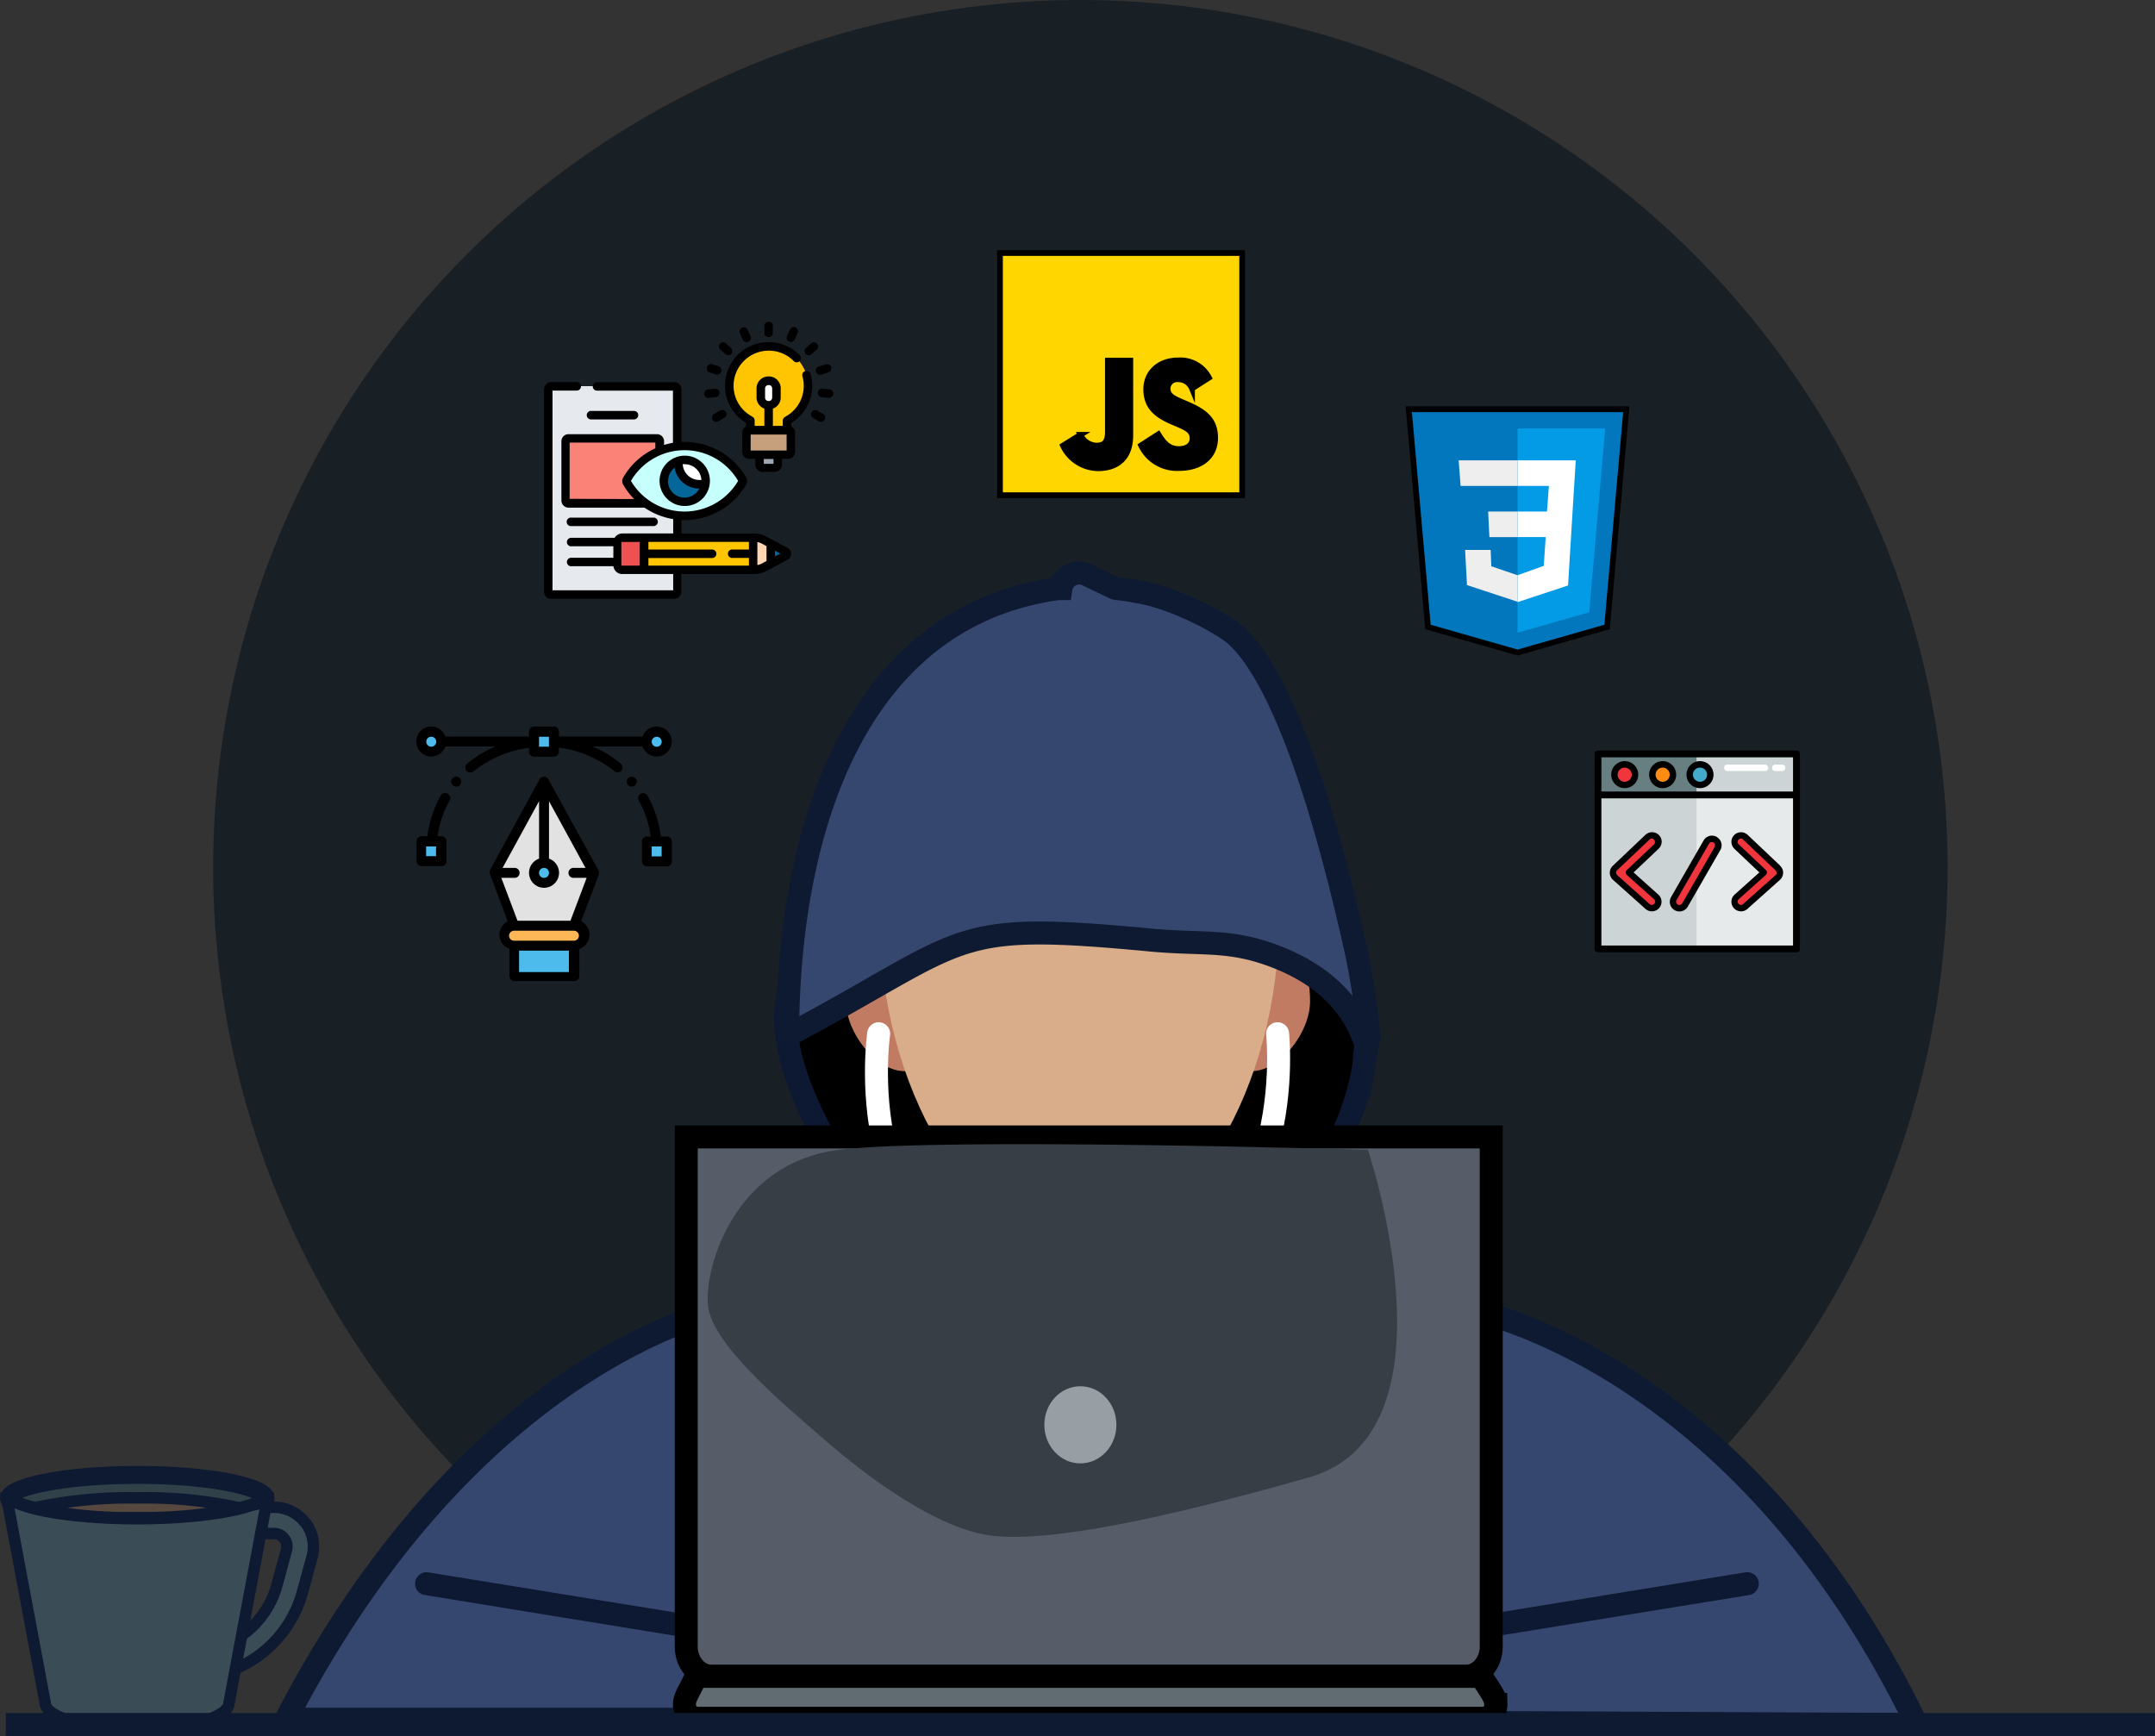 <svg
      xmlns="http://www.w3.org/2000/svg"
      viewBox="0 0 375.02 302.13"
    >
      <rect x="0" y="0" width="375.02" height="302.13" fill="#333333" stroke="none"/>
      <circle cx="188.01" cy="150.92" r="150.92" fill="	#192025"></circle>
      <!-- {/* me */} -->
      <g>
        <g id="head">
          <path
            stroke="#0d1932"
            stroke-miterlimit="10"
            stroke-width="4"
            d="M237.63 182.46a17.34 17.34 0 00-2.09-9.64c-4.65-7.93-9-23.37-15.67-38.16a25.7 25.7 0 00-3.67-5.93 83.49 83.49 0 00-9.23-9.5c-10.71-9.27-23.46-11.58-26.32-11.79v-.33h.23c0 .29-.09.3-.17.31s-.2 0 .65.72v93.1c-.9 14.32 9.85 25.85 22.94 25.56h0a22.65 22.65 0 0017.89-9.69c6-8.45 13.77-21.12 15.21-32.16a24.49 24.49 0 01.23-2.49z"
          ></path>
          <path
            stroke="#0d1932"
            stroke-miterlimit="10"
            stroke-width="4"
            d="M192.75 103.96a53.18 53.18 0 00-23.69 11.47 89.19 89.19 0 00-12.61 13.91 27 27 0 00-2.92 5c-6.14 13.67-10.52 27.33-14.8 34.63-1.9 3.24-2.35 7.11-1.82 11.28 1.42 11.25 10 24.38 16.57 33a23.67 23.67 0 0015.64 9.49c14.29 1.83 26.49-10.36 26.49-25.72v-92.4a15.87 15.87 0 01-2.86-.66z"
          ></path>
          <path
            fill="#fd916f"
            stroke="#0d1932"
            stroke-miterlimit="10"
            stroke-width="4"
            d="M195.41 213.16L177.12 213.16 178.1 228.75 196.39 228.75 195.41 213.16z"
          ></path>
          <path
            fill="#fd916f"
            stroke="#0d1932"
            stroke-miterlimit="10"
            stroke-width="4"
            d="M196.08 224.39c0 2.1-4.07 3.8-9.08 3.8s-9.37-2.5-9.37-4.6 4.35-2.37 9.37-2.37 9.08 1.08 9.08 3.17z"
          ></path>
          <path
            fill="#c17b62"
            d="M221.82 311.3c0 5.55-3.93 10-8.78 10s-10.15-6.62-10.15-12.16 1.75-7.92 6.59-7.92 12.34 4.54 12.34 10.08zM264.73 311.3c0 5.55 3.93 10 8.77 10s10.15-6.62 10.15-12.16-1.74-7.92-6.59-7.92-12.33 4.54-12.33 10.08z"
            transform="translate(-55.67 -134.89)"
          ></path>
          <path
            fill="#d9ad89"
            d="M278.22 295.32c0 28-15.54 56-34.7 56s-34.72-27.92-34.72-56 15.55-44.83 34.72-44.83 34.7 16.79 34.7 44.83z"
            transform="translate(-55.67 -134.89)"
          ></path>
          <path
            fill="#36476f"
            stroke="#0e1a32"
            stroke-miterlimit="10"
            stroke-width="4"
            d="M238.21 180.74a.71.71 0 000-.25c0-.43-.07-.86-.11-1.32l-.1-1.12a126.37 126.37 0 00-2.16-13.23c-7.74-34.51-15.18-49.47-21-54.44-2.19-1.87-10.42-6.42-17.09-7.44a27.8 27.8 0 00-3.36-.5 1 1 0 01-.34-.08l-4.87-2.32a3.2 3.2 0 00-4.55 2.4h0-.16c-.12 0 .42-1.23.37-1.23s-.64 1.21-.64 1.21h0c-35.28 4.87-46.79 41.86-47.12 76.27a.91.91 0 001.34.8c30.55-16.38 26.73-19.21 61.76-15.9 9.09.86 13.59-.19 21.46 2.75 8.88 3.32 14.13 8.81 16.24 16.08.09-.53.2-1.11.33-1.68z"
          ></path>
          <path
            fill="none"
            stroke="#fff"
            stroke-linecap="round"
            stroke-miterlimit="10"
            stroke-width="4"
            d="M222.33 179.9s4.81 44.64-35.56 44.8-33.86-44.8-33.86-44.8"
          ></path>
        </g>
        <path
          fill="#36476f"
          stroke="#0e1a32"
          stroke-miterlimit="10"
          stroke-width="4"
          d="M333.57 300.11c-30.83-63.54-77.64-72.2-77.64-72.2v-.8H128.47s-44.9 7-78.7 72.09h84.26z"
        ></path>
        <path
          stroke-linecap="round"
          id="left"
          fill="#fff"
          stroke="#0d1932"
          stroke-miterlimit="10"
          stroke-width="4"
          d="M119.43 282.96L74.23 275.61"
        ></path>
        <path
          stroke-linecap="round"
          id="right"
          fill="#fff"
          stroke="#0d1932"
          stroke-miterlimit="10"
          stroke-width="4"
          d="M258.88 282.96L304.07 275.61"
        ></path>
      </g>
      <!-- {/* end Me */} -->
      <!-- laptop -->
      <g>
        <path
          fill="#565c68"
          stroke="#000"
          stroke-miterlimit="10"
          stroke-width="4"
          d="M255.02 291.74h-131.1c-2.47 0-4.5-2.32-4.5-5.16v-88.72h140.09v88.72c0 2.84-2.02 5.16-4.49 5.16z"
        ></path>
        <path
          fill="#606c71"
          stroke="#000"
          stroke-miterlimit="10"
          stroke-width="4"
          d="M260.33 296.61a2.36 2.36 0 01-2.27 2.43H121.38a2.36 2.36 0 01-2.27-2.43h0c0-1.35 1-2.44 2-4.87h136.66c1.49 2.43 2.51 3.52 2.51 4.87z"
        ></path>
        <path
          fill="#373e46"
          d="M293.72 335s16.61 49.37-10.26 57-45.19 11.19-54.86 10.18-21.89-10.18-29.52-16.8-19.53-16.61-20.2-23.32 4.71-24.85 22.82-27.07 92.02.01 92.02.01z"
          transform="translate(-55.67 -134.89)"
        ></path>
        <ellipse
          cx="188.01"
          cy="247.96"
          fill="#989fa4"
          rx="6.27"
          ry="6.71"
        ></ellipse>
      </g>
      <!-- end laptop -->
      <g class="float">
        <path
          fill="#e6e9ed"
          d="M163.91 234.06a.8.8 0 01-.8-.8v-4a.8.8 0 01.8-.8h9.61v-3.88a11.58 11.58 0 01-8.71-5.74.47.47 0 010-.51 11.61 11.61 0 018.71-5.74v-10a.5.5 0 00-.49-.5h-21.46a.5.5 0 00-.5.5v35.26a.49.49 0 00.5.49H173a.49.49 0 00.49-.49v-3.82z"
          transform="translate(-55.67 -134.89)"
        ></path>
        <path
          fill="#fb8276"
          d="M164.81 218.83a.47.47 0 010-.51 11.57 11.57 0 015.68-5v-1.69a.49.49 0 00-.49-.49h-15.4a.5.5 0 00-.5.49V222a.5.5 0 00.5.49h13.45a11.59 11.59 0 01-3.24-3.66z"
          transform="translate(-55.67 -134.89)"
        ></path>
        <path
          fill="#c7fffd"
          d="M174.84 224.65a11.58 11.58 0 01-10-5.82.47.47 0 010-.51 11.56 11.56 0 0120.06 0 .52.52 0 010 .51 11.61 11.61 0 01-10.06 5.82z"
          transform="translate(-55.67 -134.89)"
        ></path>
        <path
          fill="#046699"
          d="M178.47 218.58a3.64 3.64 0 10-3.63 3.63 3.64 3.64 0 003.63-3.63z"
          transform="translate(-55.67 -134.89)"
        ></path>
        <path
          fill="#fff"
          d="M174.84 214.94a3.81 3.81 0 00-1.08.16v.45a3.64 3.64 0 003.64 3.64 3.47 3.47 0 001.07-.17 3.15 3.15 0 000-.44 3.64 3.64 0 00-3.63-3.64z"
          transform="translate(-55.67 -134.89)"
        ></path>
        <path
          fill="#ffc502"
          d="M189.43 195.21a6.85 6.85 0 00-6.86 6.83 6.77 6.77 0 00.93 3.43 6.93 6.93 0 002.42 2.45l.31.18v1.67h6.4v-1.67l.31-.18a6.84 6.84 0 003.34-5.88 6.84 6.84 0 00-6.85-6.83z"
          transform="translate(-55.67 -134.89)"
        ></path>
        <path
          fill="#fff"
          d="M189.39 201.17a1.32 1.32 0 00-1.32 1.32v1.61a1.32 1.32 0 001.32 1.32h.08a1.33 1.33 0 001.32-1.32v-1.61a1.33 1.33 0 00-1.32-1.32z"
          transform="translate(-55.67 -134.89)"
        ></path>
        <path
          fill="#9ea7af"
          d="M187.84 214v1.78a.55.55 0 00.55.55h2.08a.55.55 0 00.55-.55V214z"
          transform="translate(-55.67 -134.89)"
        ></path>
        <path
          fill="#c6a07d"
          d="M193.29 213.58a.43.43 0 01-.44.44H186a.44.44 0 01-.45-.44v-3.37a.45.45 0 01.45-.44h6.84a.44.44 0 01.44.44z"
          transform="translate(-55.67 -134.89)"
        ></path>
        <path
          fill="#ffc502"
          d="M163.91 234.06a.8.8 0 01-.8-.8v-4a.8.8 0 01.8-.8h23.18a3.64 3.64 0 011.51.39l3.74 2c.39.21.39.56 0 .77l-3.74 2a3.78 3.78 0 01-1.51.38z"
          transform="translate(-55.67 -134.89)"
        ></path>
        <path
          fill="#ffd5b3"
          d="M186.77 234.06h.32a3.78 3.78 0 001.51-.38l3.74-2c.39-.21.39-.56 0-.77l-3.74-2a3.64 3.64 0 00-1.51-.39h-.32z"
          transform="translate(-55.67 -134.89)"
        ></path>
        <path
          fill="#046699"
          d="M189.83 233l2.51-1.37c.39-.21.39-.56 0-.77l-2.51-1.37z"
          transform="translate(-55.67 -134.89)"
        ></path>
        <path
          fill="#ef5050"
          d="M163.11 229.25v4a.8.8 0 00.8.8h3.86v-5.61h-3.86a.8.8 0 00-.8.81z"
          transform="translate(-55.67 -134.89)"
        ></path>
        <path
          d="M196.72 199.93a.74.74 0 00-1.42.41 6.09 6.09 0 01-2.74 6.94l-.31.19a.73.73 0 00-.36.63v.9h-1.72v-3a2.05 2.05 0 001.36-1.93v-1.61a2.06 2.06 0 00-2.06-2.06h-.08a2.06 2.06 0 00-2.06 2.06v1.61a2.05 2.05 0 001.36 1.93v3H187v-.93a.73.73 0 00-.36-.63l-.31-.19a6.06 6.06 0 01-3-5.24 6.12 6.12 0 0110.39-4.36.74.74 0 101-1.06 7.58 7.58 0 00-11.86 9.22 7.67 7.67 0 002.63 2.68v.63a1.19 1.19 0 00-.66 1.06v3.37a1.18 1.18 0 001.18 1.18h1.09v1a1.28 1.28 0 001.29 1.28h2.08a1.28 1.28 0 001.29-1.28v-1h1.09a1.18 1.18 0 001.18-1.18v-3.37a1.19 1.19 0 00-.66-1.06v-.63a7.67 7.67 0 002.63-2.68 7.58 7.58 0 00.72-5.91zm-7.91 2.56a.59.59 0 01.58-.59h.08a.59.59 0 01.58.59v1.61a.58.58 0 01-.58.58h-.08a.58.58 0 01-.58-.58zm1.47 13.12h-1.7v-.85h1.7zm2.28-2.32h-6.26v-2.78h6.26zM189.43 193.57a.74.74 0 00.74-.74v-1.22a.74.74 0 00-1.48 0v1.22a.74.74 0 00.74.74zM184.92 194a.77.77 0 00.68.44.82.82 0 00.3-.07.73.73 0 00.37-1l-.5-1.12a.74.74 0 00-1.35.6zM181 195.7l.92.82a.7.7 0 00.49.19.76.76 0 00.55-.25.74.74 0 00-.06-1l-.91-.82a.75.75 0 00-1.05.06.74.74 0 00.06 1zM179.1 199.69l1.17.38a.91.91 0 00.23 0 .74.74 0 00.22-1.44l-1.17-.37a.74.74 0 00-.45 1.4zM178.89 204.13h.11l1.22-.13a.74.74 0 00.66-.81.75.75 0 00-.82-.66l-1.22.14a.74.74 0 00.08 1.47zM179.92 206.94a.74.74 0 00-.26 1 .72.72 0 00.64.37.74.74 0 00.37-.1l1.05-.62a.73.73 0 00.27-1 .73.73 0 00-1-.26zM193 194.33a.82.82 0 00.3.07.74.74 0 00.67-.44l.5-1.12a.73.73 0 10-1.34-.6l-.5 1.12a.73.73 0 00.37.97zM196.42 196.71a.7.7 0 00.49-.19l.92-.82a.73.73 0 000-1 .74.74 0 00-1-.06l-.91.82a.73.73 0 00-.06 1 .76.76 0 00.56.25zM197.66 199.59a.74.74 0 00.7.51.91.91 0 00.23 0l1.16-.38a.74.74 0 10-.45-1.4l-1.16.37a.74.74 0 00-.48.9zM200 202.66l-1.22-.14a.74.74 0 00-.16 1.47l1.22.13h.16a.74.74 0 00.08-1.47zM198.93 206.94l-1.05-.61a.74.74 0 00-.75 1.27l1.06.62a.74.74 0 00.74-1.28zM158.56 207.88H166a.74.74 0 000-1.48h-7.48a.74.74 0 000 1.48zM155.11 226.44h14.38a.74.74 0 000-1.47h-14.38a.74.74 0 100 1.47zM179.21 218.58a4.38 4.38 0 10-4.37 4.37 4.38 4.38 0 004.37-4.37zm-4.37-2.9a2.9 2.9 0 012.89 2.74 2.19 2.19 0 01-.36 0 2.9 2.9 0 01-2.89-2.75 2.06 2.06 0 01.36.01zm-2.9 2.9a2.9 2.9 0 011.12-2.29 4.37 4.37 0 004.31 3.63 2.89 2.89 0 01-5.46-1.34z"
          transform="translate(-55.67 -134.89)"
        ></path>
        <path
          d="M192.69 230.22l-3.73-2a4.51 4.51 0 00-1.87-.48h-12.83v-2.34h.58a12.32 12.32 0 0010.67-6.18 1.27 1.27 0 000-1.25 12.34 12.34 0 00-10.67-6.18h-.58v-9.16a1.23 1.23 0 00-1.23-1.23h-13.55a.74.74 0 000 1.47h13.3v9.08a14 14 0 00-1.55.37v-.64a1.23 1.23 0 00-1.23-1.23h-15.4a1.23 1.23 0 00-1.23 1.23V222a1.24 1.24 0 001.23 1.23h13.22a12.45 12.45 0 005 2v2.5h-8.87a1.55 1.55 0 00-1.32.76h-7.48a.74.74 0 100 1.47h7.26v2h-7.26a.74.74 0 100 1.47h7.27a1.54 1.54 0 001.53 1.36h8.87v2.83h-21v-34.76h4.13a.74.74 0 100-1.47h-4.37a1.23 1.23 0 00-1.23 1.23v35.26a1.23 1.23 0 001.23 1.23H173a1.23 1.23 0 001.23-1.23v-3.08h12.83a4.5 4.5 0 001.87-.47l3.73-2a1.18 1.18 0 00.68-1 1.19 1.19 0 00-.65-1.11zM167 233.33h-3.13a.08.08 0 01-.07-.07v-4s0-.06.07-.06H167zm-12.2-11.63v-9.79h14.91v1a12.35 12.35 0 00-5.58 5.08 1.22 1.22 0 000 1.25 12.31 12.31 0 001.9 2.5zm10.67-3.12a10.81 10.81 0 0118.65 0 10.82 10.82 0 01-18.65 0zM186 230.52h-3a.74.74 0 000 1.47h3v1.34h-17.49V232h11a.74.74 0 100-1.47h-11v-1.33H186zm3.06 2l-.84.46a3 3 0 01-.75.25v-4a3 3 0 01.75.24l.84.46zm1.47-.8v-1l.94.51z"
          transform="translate(-55.67 -134.89)"
        ></path>
        <!-- {/* pen tool icon */} -->
        <g class="float">
          <g fill="#4dbbeb">
            <path d="M116.02 146.44L116.02 149.91 112.55 149.91 112.55 146.44 114.2 146.44 116.02 146.44z"></path>
            <path
              d="M170 262.24a1.74 1.74 0 11-1.74 1.74 1.74 1.74 0 011.74-1.74z"
              transform="translate(-55.67 -134.89)"
            ></path>
          </g>
          <path
            fill="#e2e2e2"
            d="M141.66 286.8l8.68-15.88L159 286.8l-3.46 9.2h-10.41z"
            transform="translate(-55.67 -134.89)"
          ></path>
          <path
            fill="#feb756"
            d="M155.54 296a1.74 1.74 0 011.74 1.74 1.74 1.74 0 01-1.74 1.74h-10.41a1.74 1.74 0 01-1.74-1.74 1.74 1.74 0 011.74-1.74z"
            transform="translate(-55.67 -134.89)"
          ></path>
          <g fill="#4dbbeb">
            <path d="M89.46 164.58H99.87V170.05H89.46z"></path>
            <path d="M96.41 129.17L96.41 130.82 92.94 130.82 92.94 129.17 92.94 129.09 92.94 127.35 96.41 127.35 96.41 129.09 96.41 129.17z"></path>
            <path
              d="M150.34 285.06a1.74 1.74 0 11-1.74 1.74 1.74 1.74 0 011.74-1.74z"
              transform="translate(-55.67 -134.89)"
            ></path>
            <path d="M76.8 146.44L76.8 149.91 73.32 149.91 73.32 146.44 75.14 146.44 76.8 146.44z"></path>
            <path
              d="M130.72 262.24A1.74 1.74 0 11129 264a1.74 1.74 0 011.72-1.76z"
              transform="translate(-55.67 -134.89)"
            ></path>
          </g>
          <path
            d="M171.68 280.46h-1a19.62 19.62 0 00-2.33-7.09.87.87 0 00-1.52.85 18 18 0 012.1 6.24h-.68a.87.87 0 00-.87.87v3.47a.87.87 0 00.87.87h3.47a.87.87 0 00.87-.87v-3.47a.87.87 0 00-.91-.87zm-.87 3.47h-1.73v-1.73h1.73zM159.88 286.76a.43.43 0 010-.05.15.15 0 000-.07.24.24 0 000-.08v-.08l-8.78-15.98a.88.88 0 00-1.53 0l-8.67 15.88a.36.36 0 000 .09.24.24 0 000 .08v.07a.07.07 0 010 .05v.14a.13.13 0 010 .06v.06l3.13 8.3a2.41 2.41 0 00-.69.49 2.6 2.6 0 001 4.29v4.75a.87.87 0 00.87.87h10.41a.87.87 0 00.87-.87v-4.74a2.64 2.64 0 001-.62 2.59 2.59 0 00-.69-4.17l3.13-8.3v-.06a.13.13 0 010-.06.13.13 0 000-.06zm-4.34.9h2.22l-2.82 7.47h-9.21l-2.82-7.47h2.22a.87.87 0 100-1.73h-2l6.35-11.61v10a2.61 2.61 0 101.73 0v-10l6.35 11.61h-2a.87.87 0 100 1.73zm-5.2-1.73a.87.87 0 11-.87.87.87.87 0 01.87-.87zM146 304.06v-3.73h8.67v3.73zm10.16-5.72a.87.87 0 01-.62.26h-10.41a.87.87 0 01-.87-.87.89.89 0 01.87-.87h10.41a.87.87 0 01.62 1.48zM133.55 273a.86.86 0 00-1.18.33 19.64 19.64 0 00-2.34 7.09h-1a.87.87 0 00-.87.87v3.47a.87.87 0 00.87.87h3.47a.87.87 0 00.87-.87v-3.47a.87.87 0 00-.87-.87h-.68a18 18 0 012.1-6.24.87.87 0 00-.37-1.18zm-2 10.89h-1.73v-1.69h1.73zM163.71 267.8a19.17 19.17 0 00-4.94-3h8.72a2.61 2.61 0 100-1.73h-14.55v-.87a.87.87 0 00-.87-.87h-3.47a.87.87 0 00-.87.87v.87h-14.55a2.61 2.61 0 100 1.73h8.72a19.17 19.17 0 00-4.94 3 .86.86 0 00-.11 1.22.85.85 0 00.67.31.88.88 0 00.56-.2 19.52 19.52 0 019.65-4.1v.68a.87.87 0 00.87.87h3.47a.87.87 0 00.87-.87V265a19.56 19.56 0 019.66 4.1.83.83 0 00.55.2.85.85 0 00.67-.31.86.86 0 00-.11-1.19zm6.24-4.69a.87.87 0 11-.87.87.87.87 0 01.92-.87zm-39.23 1.73a.87.87 0 11.87-.86.87.87 0 01-.87.86zm20.48 0h-1.73v-1.73h1.73v1.73zM165.61 270.05a.87.87 0 10.87.87.87.87 0 00-.87-.87zM135.06 270.05a.87.87 0 10.87.87.86.86 0 00-.87-.87z"
            transform="translate(-55.67 -134.89)"
          ></path>
        </g>
         <!-- pen tool icon end */ -->
        <g>
          <path
            fill="#0277bd"
            stroke="#000"
            stroke-miterlimit="10"
            d="M338.68 206.11h-37.85l3.34 37.89 15.59 4.45 15.58-4.45 3.34-37.86z"
            transform="translate(-55.67 -134.89)"
          ></path>
          <path
            fill="#039be5"
            d="M319.76 209.45V245l12.47-3.56 2.78-32z"
            transform="translate(-55.67 -134.89)"
          ></path>
          <path
            fill="#fff"
            d="M329.89 215h-10.13v4.45h5.45l-.33 4.46h-5.12v4.45h4.9l-.34 5-4.56 1.64v4.68l8.79-2.9.78-12.8z"
            transform="translate(-55.67 -134.89)"
          ></path>
          <path
            fill="#eee"
            d="M319.76 215v4.45h-9.91l-.34-4.45zm-5.12 8.91l.22 4.45h4.9v-4.45zm.44 6.68h-4.45l.33 6.12 8.8 2.9V235l-4.57-1.56z"
            transform="translate(-55.67 -134.89)"
          ></path>
        </g>
        <!-- {/* JS Icon */} -->
        <g class="float" stroke="#000" stroke-miterlimit="10">
          <path
            fill="#ffd600"
            d="M229.69 221.07v-42.15h42.15v42.15z"
            transform="translate(-55.67 -134.89)"
          ></path>
          <path
            fill="#000001"
            d="M257.25 210.47c.81 1.31 1.69 2.57 3.56 2.57 1.56 0 2.39-.78 2.39-1.85 0-1.29-.85-1.75-2.58-2.5l-.94-.4c-2.73-1.16-4.54-2.61-4.54-5.67 0-2.82 2.16-5 5.53-5a5.59 5.59 0 015.38 3l-2.94 1.88a2.59 2.59 0 00-2.44-1.61 1.65 1.65 0 00-1.81 1.61c0 1.13.71 1.59 2.33 2.29l.94.4c3.22 1.37 5 2.77 5 5.91 0 3.39-2.67 5.24-6.26 5.24a6.91 6.91 0 01-6.62-3.94zm-13.56.09a3.19 3.19 0 002.78 1.88c1.24 0 2-.49 2-2.39v-12.4h3.9v13c0 3.94-2.29 5.73-5.63 5.73a6.85 6.85 0 01-6.08-3.94z"
            transform="translate(-55.67 -134.89)"
          ></path>
        </g>
        <!-- JS icon end -->
        <!-- browser icon start -->
        <g class="float">
          <g fill="#e6eaea">
            <path d="M277.97 131.24H312.52V165.19H277.97z"></path>
            <path d="M277.97 131.24H295.24V165.19H277.97z"></path>
          </g>
          <g fill="#cdd4d5">
            <path d="M277.97 131.24H295.24V165.19H277.97z"></path>
            <path d="M277.97 131.24H312.52V138.39H277.97z"></path>
          </g>
          <path
            fill="#687f82"
            d="M277.97 131.24H295.24V138.39H277.97z"
          ></path>
          <g fill="#fff">
            <path
              d="M362.82 269.07h-6.55a.56.56 0 010-1.12h6.55a.56.56 0 110 1.12zM365.8 269.07h-1.19a.56.56 0 010-1.12h1.19a.56.56 0 110 1.12z"
              transform="translate(-55.67 -134.89)"
            ></path>
          </g>
          <circle cx="295.84" cy="134.82" r="1.79" fill="#4ac9"></circle>
          <circle cx="289.29" cy="134.82" r="1.79" fill="#ff8c12"></circle>
          <g fill="#f0353d">
            <circle cx="282.74" cy="134.82" r="1.79"></circle>
            <path
              d="M343.17 292.93a1.13 1.13 0 01-.75-.28l-5.66-5.06a1.16 1.16 0 01-.37-.82 1.14 1.14 0 01.35-.83l5.66-5.36a1.11 1.11 0 111.53 1.62l-4.77 4.53 4.75 4.25a1.12 1.12 0 01.09 1.58 1.1 1.1 0 01-.83.37zM358.65 292.93a1.13 1.13 0 00.75-.28l5.66-5.06a1.16 1.16 0 00.37-.82 1.14 1.14 0 00-.35-.83l-5.66-5.36a1.12 1.12 0 00-1.54 1.62l4.78 4.53-4.75 4.27a1.12 1.12 0 00-.09 1.58 1.1 1.1 0 00.83.35zM347.93 292.93a1.15 1.15 0 01-.56-.15 1.12 1.12 0 01-.41-1.52l5.66-9.83a1.12 1.12 0 011.94 1.12l-5.66 9.82a1.12 1.12 0 01-.97.56z"
              transform="translate(-55.67 -134.89)"
            ></path>
          </g>
          <path
            d="M368.34 265.5h-34.62a.56.56 0 00-.56.55v34a.56.56 0 00.56.56h34.62a.56.56 0 00.56-.56v-34a.56.56 0 00-.56-.55zm-.64 1.19v5.95h-33.35v-5.95zm-33.35 32.75v-25.61h33.35v25.61z"
            transform="translate(-55.67 -134.89)"
          ></path>
          <path
            d="M351.51 272.05a2.35 2.35 0 10-2.35-2.35 2.35 2.35 0 002.35 2.35zm0-3.57a1.23 1.23 0 11-1.23 1.22 1.22 1.22 0 011.23-1.22zM345 272.05a2.35 2.35 0 10-2.34-2.35 2.35 2.35 0 002.34 2.35zm0-3.57a1.23 1.23 0 11-1.22 1.22 1.23 1.23 0 011.22-1.22zM338.4 272.05a2.35 2.35 0 10-2.34-2.35 2.35 2.35 0 002.34 2.35zm0-3.57a1.23 1.23 0 11-1.23 1.22 1.23 1.23 0 011.23-1.22zM344.84 281.44a1.67 1.67 0 00-.46-1.2 1.65 1.65 0 00-1.17-.52 1.69 1.69 0 00-1.2.46l-5.65 5.36a1.66 1.66 0 000 2.46l5.66 5.06a1.65 1.65 0 001.12.43 1.67 1.67 0 001.11-2.92l-4.3-3.85 4.34-4.11a1.69 1.69 0 00.55-1.17zm-1.29.36l-4.78 4.52a.58.58 0 000 .83l4.76 4.25a.56.56 0 010 .79.52.52 0 01-.41.18.59.59 0 01-.38-.14l-5.65-5.06a.53.53 0 01-.19-.41.57.57 0 01.17-.41l5.66-5.36a.57.57 0 01.39-.16.57.57 0 01.39.18.54.54 0 01.15.4.52.52 0 01-.11.39zM365.46 285.54l-5.66-5.36a1.67 1.67 0 00-2.3 2.43l4.34 4.11-4.3 3.85a1.67 1.67 0 001.11 2.92 1.65 1.65 0 001.12-.43l5.66-5.06a1.66 1.66 0 000-2.46zm-.59 1.22a.53.53 0 01-.19.41l-5.68 5.06a.55.55 0 01-.37.14.52.52 0 01-.41-.18.56.56 0 010-.79l4.75-4.25a.56.56 0 00.19-.41.59.59 0 00-.17-.42l-4.78-4.52a.56.56 0 010-.79.53.53 0 01.4-.18.54.54 0 01.39.16l5.65 5.36a.54.54 0 01.18.41zM354.43 280.54a1.68 1.68 0 00-2.29.61l-5.66 9.85a1.68 1.68 0 00.62 2.29 1.72 1.72 0 00.83.22 1.66 1.66 0 001.45-.84l5.66-9.83a1.66 1.66 0 00-.61-2.28zm-.36 1.73l-5.65 9.82a.56.56 0 11-1-.55l5.66-9.83a.56.56 0 01.76-.21.59.59 0 01.26.34.54.54 0 01-.03.43z"
            transform="translate(-55.67 -134.89)"
          ></path>
        </g>
      </g>
      <!-- browser icon end -->
      <!-- {/* mug */} -->
      <g stroke="#0e1a32" stroke-miterlimit="10" stroke-width="2">
        <path
          fill="#59747f"
          d="M46.77 260.72c0 2.53-10.24 4.58-22.89 4.58S1 263.25 1 260.72s10.24-4.61 22.88-4.61 22.89 2.05 22.89 4.58"
        ></path>
        <path
          fill="#3a4d57"
          d="M53.1 264.99a6.82 6.82 0 00-5.45-2.69h-1.74l-.85 4.57h2.59a2.28 2.28 0 012.2 2.89l-1.67 6.15a15.69 15.69 0 01-6.5 8.95l-1.06 5.7a20.27 20.27 0 0012-13.44l1.68-6.15a6.82 6.82 0 00-1.17-6"
        ></path>
        <path
          fill="#3a4d57"
          d="M23.88 264.3C11.24 264.3 1 262.25 1 259.72l6.86 36.62c0 2.53 7.18 4.58 16 4.58s16-2.05 16-4.58l6.86-36.62c0 2.53-10.24 4.58-22.89 4.58"
        ></path>
        <path
          fill="#304149"
          d="M23.88 264.11c-13.54 0-21.24-2.23-21.75-3.49.51-1.14 8.21-3.38 21.75-3.38s21.25 2.24 21.76 3.49c-.51 1.15-8.21 3.38-21.76 3.38"
        ></path>
        <path
          fill="#56473f"
          d="M6.09 262.42a76.21 76.21 0 0017.79 1.69 78.42 78.42 0 0017.8-1.7 76.31 76.31 0 00-17.8-1.73 78.32 78.32 0 00-17.79 1.7"
        ></path>
      </g>
      <!-- {/* desk */} -->
      <path
        fill="none"
        stroke="#0e1a32"
        stroke-miterlimit="10"
        stroke-width="4"
        d="M1 300.11L375.02 300.11"
      ></path>
      	<style>
          #coding {
            width: 30%;
            margin: 0 auto;
            display: flex;
            align-items: center;
              justify-content: center; 
              stroke-width:4;
          }
          #left, #right{
            animation: typing 0.2s cubic-bezier(.18,.85,.72,.22) infinite alternate;
            transform-origin: center;
            transform-box: fill-box;
          }

          @keyframes typing {
            0% {
              transform: rotateZ(-10deg);
            }
            100% {
              transform: rotateZ(10deg);
            }
          }
          @keyframes move-head {
          0% {
              transform: translateY(0px);
            }
            100% {
              transform: translateY(5px);
            }
          }
          @keyframes float {
          0% {
              transform: translateY(-2px);
            }
            100% {
              transform: translateY(5px);
            }
          }
          .float{
            animation: float 1.7s cubic-bezier(.41,.16,.24,.71) infinite alternate;
            transform-origin: center;
            transform-box: fill-box;
          }
          #head {
            animation: move-head 0.5s cubic-bezier(.41,.16,.24,.71) infinite alternate;
            transform-origin: center;
            transform-box: fill-box;
          }
        </style>
    </svg>
    